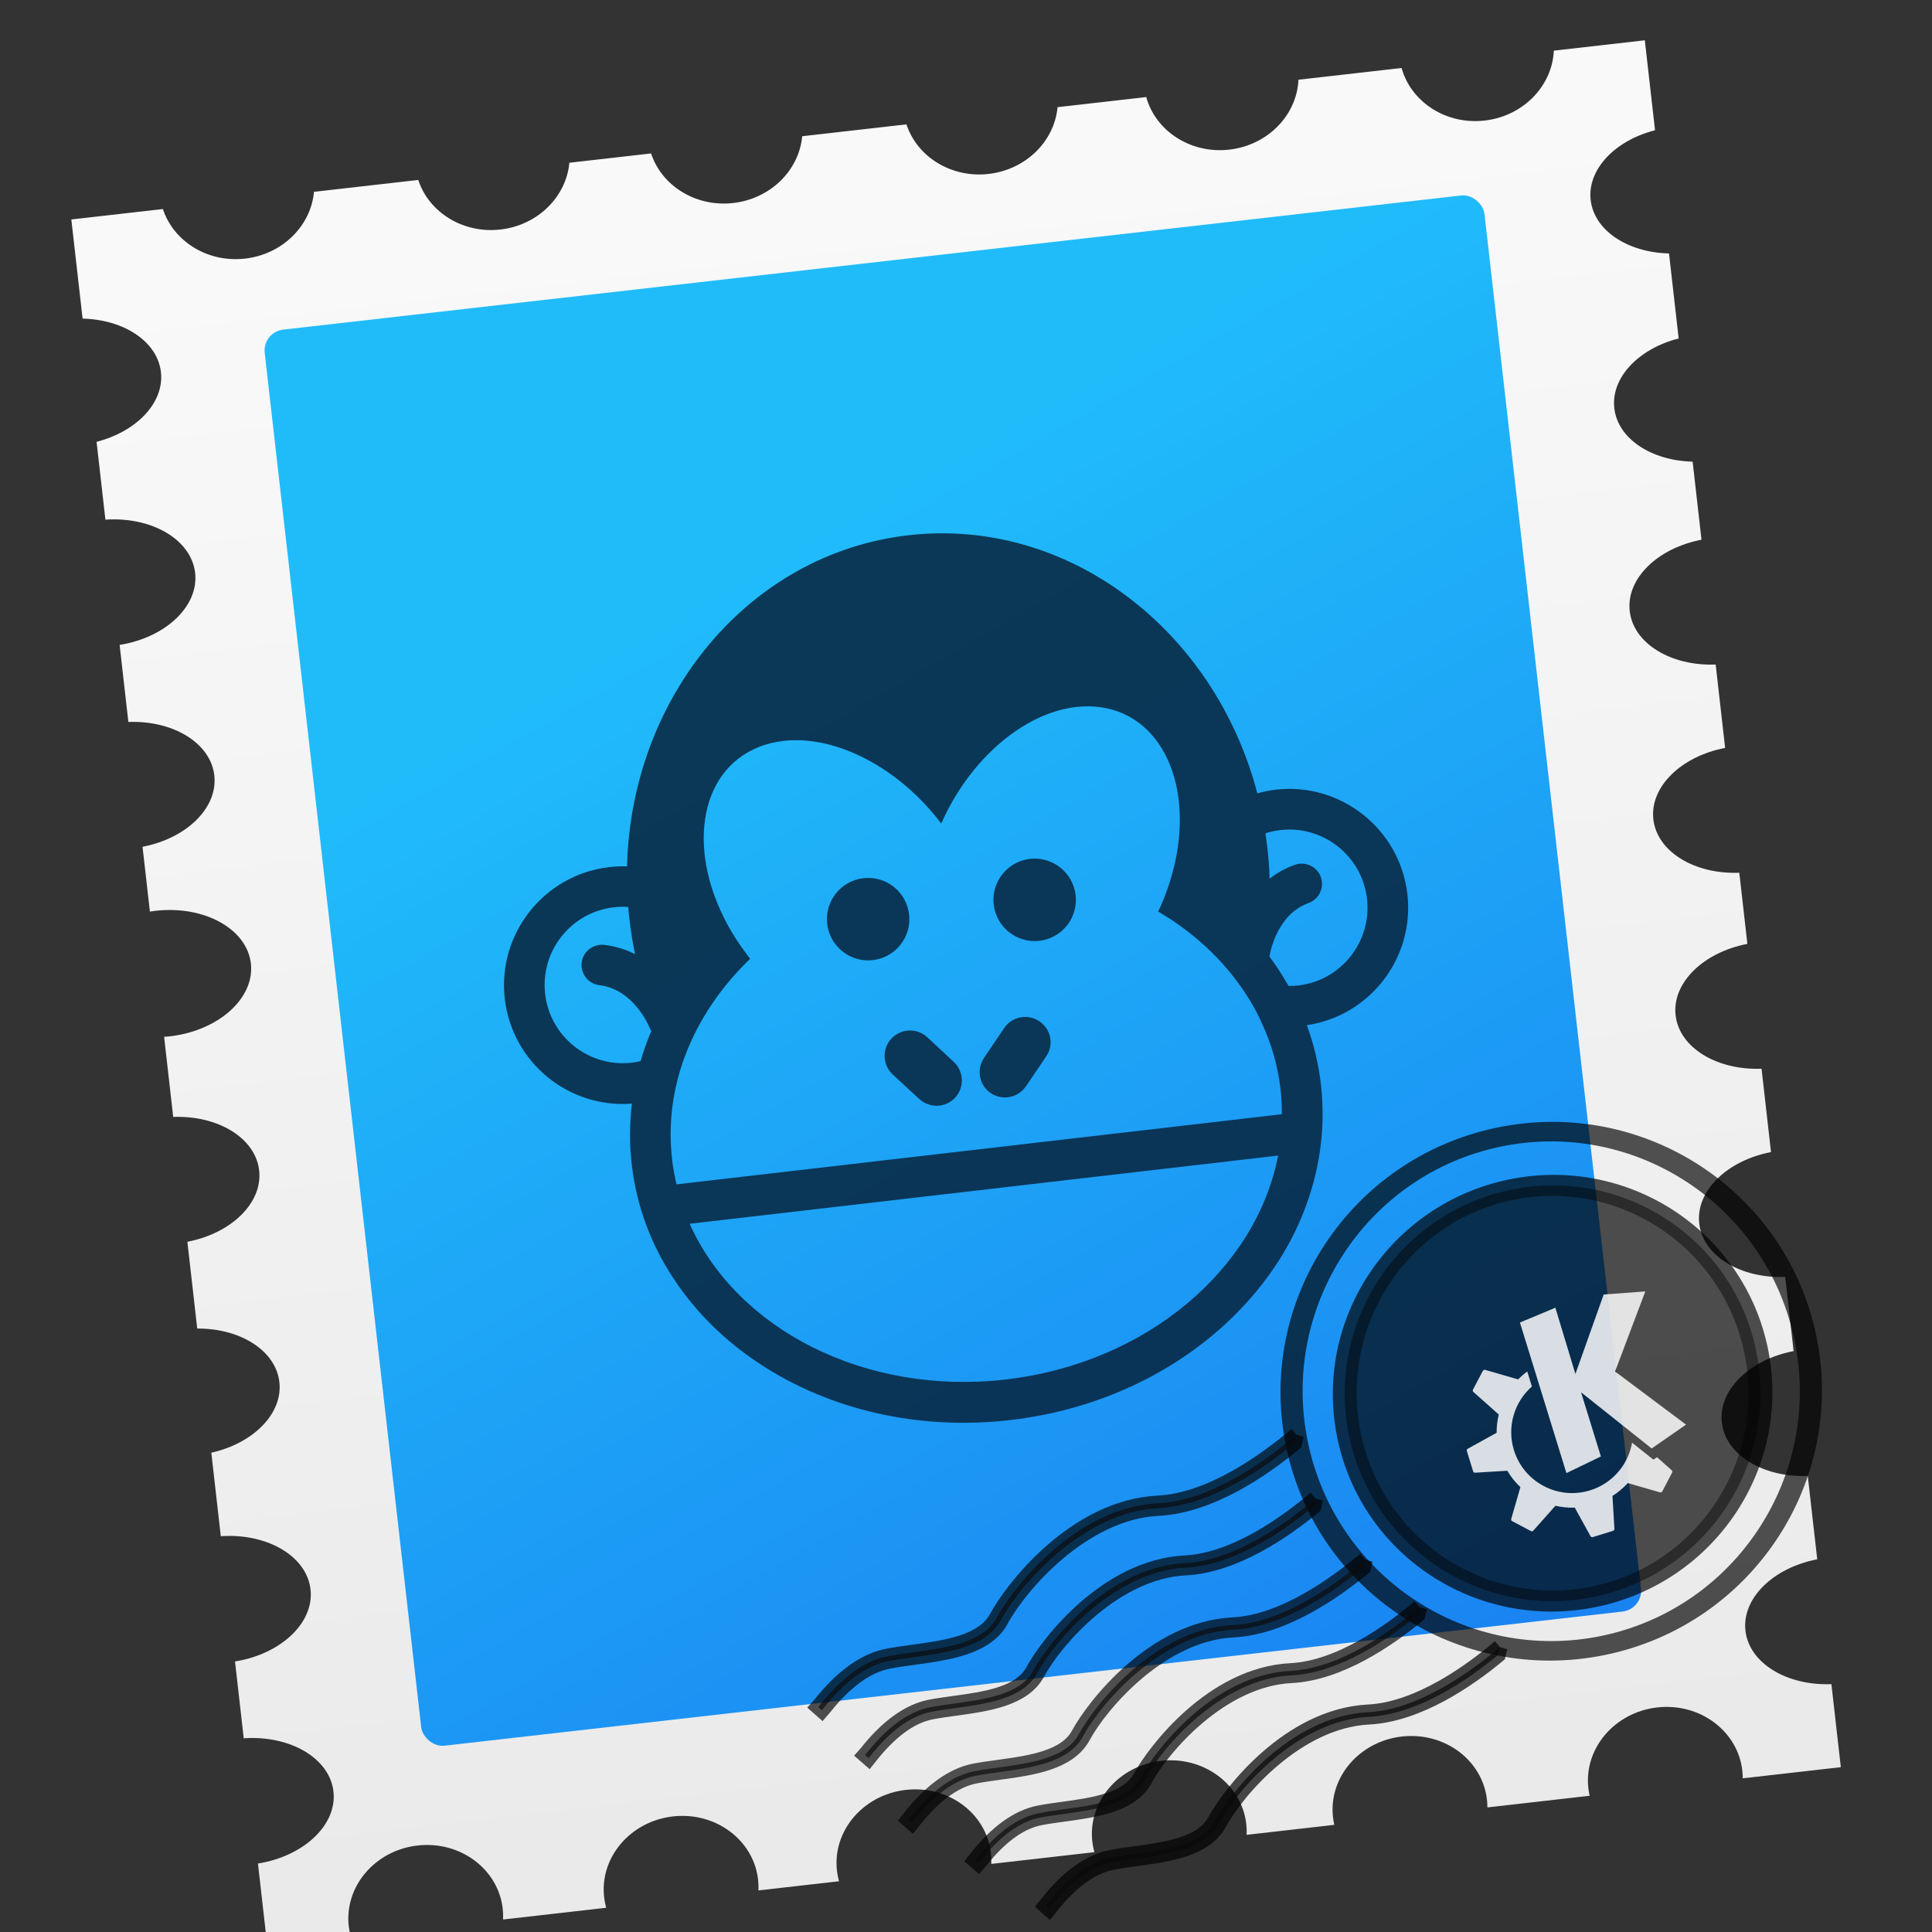<?xml version="1.0" encoding="UTF-8" standalone="no"?>
<!-- Created with Inkscape (http://www.inkscape.org/) -->

<svg
   xmlns:osb="http://www.openswatchbook.org/uri/2009/osb"
   xmlns:dc="http://purl.org/dc/elements/1.1/"
   xmlns:cc="http://creativecommons.org/ns#"
   xmlns:rdf="http://www.w3.org/1999/02/22-rdf-syntax-ns#"
   xmlns:svg="http://www.w3.org/2000/svg"
   xmlns="http://www.w3.org/2000/svg"
   xmlns:xlink="http://www.w3.org/1999/xlink"
   xmlns:sodipodi="http://sodipodi.sourceforge.net/DTD/sodipodi-0.dtd"
   xmlns:inkscape="http://www.inkscape.org/namespaces/inkscape"
   width="48"
   height="48"
   id="svg5453"
   version="1.1"
   inkscape:version="0.91 r13725"
   sodipodi:docname="kmail.svg">
  <rect width="100%" height="100%" fill="#333333" stroke="none"/>
  <defs
     id="defs5455">
    <linearGradient
       inkscape:collect="always"
       xlink:href="#linearGradient4143"
       id="linearGradient4243"
       x1="482.266"
       y1="547.862"
       x2="463.667"
       y2="510.339"
       gradientUnits="userSpaceOnUse"
       gradientTransform="matrix(1.016,0,0,0.886,-65.087,59.629)" />
    <clipPath
       id="clipPath63691"
       clipPathUnits="userSpaceOnUse">
      <path
         inkscape:connector-curvature="0"
         id="path63693"
         d="M 0,289 800,289 800,0 0,0 0,289 Z" />
    </clipPath>
    <linearGradient
       id="linearGradient5263">
      <stop
         offset="0"
         style="stop-color:#a0d5ff;stop-opacity:1"
         id="stop5265" />
      <stop
         offset="1"
         style="stop-color:#a0d5ff;stop-opacity:1"
         id="stop5267" />
    </linearGradient>
    <clipPath
       id="clipPath4458">
      <path
         d="m 69.626,12.145 -0.052,0 c -22.727,-0.292 -46.472,4.077 -46.709,4.122 -2.424,0.451 -4.946,2.974 -5.397,5.397 -0.044,0.237 -4.414,23.983 -4.122,46.71 -0.292,22.777 4.078,46.523 4.122,46.761 0.451,2.423 2.974,4.945 5.398,5.398 0.237,0.044 23.982,4.413 46.709,4.121 22.779,0.292 46.524,-4.077 46.761,-4.121 2.423,-0.452 4.946,-2.976 5.398,-5.399 0.044,-0.236 4.413,-23.981 4.121,-46.709 0.292,-22.777 -4.077,-46.523 -4.121,-46.761 -0.453,-2.423 -2.976,-4.946 -5.398,-5.397 -0.238,-0.045 -23.984,-4.414 -46.71,-4.122 z"
         id="use4460"
         inkscape:connector-curvature="0" />
    </clipPath>
    <linearGradient
       id="linearGradient4237">
      <stop
         offset="0"
         style="stop-color:#ff594d;stop-opacity:1"
         id="stop4239" />
      <stop
         offset="1"
         style="stop-color:#ff7f76;stop-opacity:1"
         id="stop4241" />
    </linearGradient>
    <linearGradient
       id="linearGradient4210">
      <stop
         id="stop4212"
         style="stop-color:#ff584c;stop-opacity:1"
         offset="0" />
      <stop
         id="stop4214"
         style="stop-color:#ff8077;stop-opacity:1"
         offset="1" />
    </linearGradient>
    <linearGradient
       id="linearGradient4179">
      <stop
         offset="0"
         style="stop-color:#ffee5e;stop-opacity:1"
         id="stop4181" />
      <stop
         offset="1"
         style="stop-color:#feff8b;stop-opacity:1"
         id="stop4183" />
    </linearGradient>
    <linearGradient
       id="linearGradient4210-3">
      <stop
         offset="0"
         style="stop-color:#ffce69;stop-opacity:1"
         id="stop4212-1" />
      <stop
         offset="1"
         style="stop-color:#ffce54;stop-opacity:1"
         id="stop4214-6" />
    </linearGradient>
    <linearGradient
       id="linearGradient4237-0">
      <stop
         id="stop4239-8"
         style="stop-color:#ffee5e;stop-opacity:1"
         offset="0" />
      <stop
         id="stop4241-9"
         style="stop-color:#feff9f;stop-opacity:1"
         offset="1" />
    </linearGradient>
    <linearGradient
       id="linearGradient4237-2">
      <stop
         id="stop4239-7"
         style="stop-color:#ffa0a6;stop-opacity:1"
         offset="0" />
      <stop
         id="stop4241-2"
         style="stop-color:#ffa0a5;stop-opacity:1"
         offset="1" />
    </linearGradient>
    <linearGradient
       id="linearGradient8311">
      <stop
         offset="0"
         style="stop-color:#ce89ff;stop-opacity:1"
         id="stop8313" />
      <stop
         offset="1"
         style="stop-color:#e898ff;stop-opacity:1"
         id="stop8315" />
    </linearGradient>
    <linearGradient
       id="linearGradient4237-8">
      <stop
         id="stop4239-2"
         style="stop-color:#cf8aff;stop-opacity:1"
         offset="0" />
      <stop
         id="stop4241-3"
         style="stop-color:#eaa0ff;stop-opacity:1"
         offset="1" />
    </linearGradient>
    <linearGradient
       id="linearGradient8311-3">
      <stop
         offset="0"
         style="stop-color:#ffcc6b;stop-opacity:1"
         id="stop8313-0" />
      <stop
         offset="1"
         style="stop-color:#ffcf98;stop-opacity:1"
         id="stop8315-1" />
    </linearGradient>
    <linearGradient
       id="linearGradient4237-3">
      <stop
         id="stop4239-0"
         style="stop-color:#ffcc6e;stop-opacity:1"
         offset="0" />
      <stop
         id="stop4241-7"
         style="stop-color:#ffe4a0;stop-opacity:1"
         offset="1" />
    </linearGradient>
    <linearGradient
       id="linearGradient8311-31">
      <stop
         offset="0"
         style="stop-color:#f089ff;stop-opacity:1"
         id="stop8313-2" />
      <stop
         offset="1"
         style="stop-color:#ffadea;stop-opacity:1"
         id="stop8315-6" />
    </linearGradient>
    <linearGradient
       id="linearGradient4237-6">
      <stop
         id="stop4239-22"
         style="stop-color:#f18bfe;stop-opacity:1"
         offset="0" />
      <stop
         id="stop4241-0"
         style="stop-color:#fcc3ff;stop-opacity:1"
         offset="1" />
    </linearGradient>
    <linearGradient
       id="linearGradient8467">
      <stop
         id="stop8469"
         style="stop-color:#b9b9b9;stop-opacity:1"
         offset="0" />
      <stop
         id="stop8471"
         style="stop-color:#d1d1d1;stop-opacity:1"
         offset="1" />
    </linearGradient>
    <linearGradient
       id="linearGradient8311-5">
      <stop
         offset="0"
         style="stop-color:#b9b9b9;stop-opacity:1"
         id="stop8313-7" />
      <stop
         offset="1"
         style="stop-color:#d2d2d2;stop-opacity:1"
         id="stop8315-3" />
    </linearGradient>
    <linearGradient
       id="linearGradient4237-4">
      <stop
         id="stop4239-9"
         style="stop-color:#bababa;stop-opacity:1"
         offset="0" />
      <stop
         id="stop4241-37"
         style="stop-color:#c8c8c8;stop-opacity:1"
         offset="1" />
    </linearGradient>
    <linearGradient
       id="linearGradient8467-7">
      <stop
         id="stop8469-4"
         style="stop-color:#3ec896;stop-opacity:1"
         offset="0" />
      <stop
         id="stop8471-7"
         style="stop-color:#66d9af;stop-opacity:1"
         offset="1" />
    </linearGradient>
    <linearGradient
       id="linearGradient8311-1">
      <stop
         offset="0"
         style="stop-color:#494949;stop-opacity:1"
         id="stop8313-9" />
      <stop
         offset="1"
         style="stop-color:#616774;stop-opacity:1"
         id="stop8315-5" />
    </linearGradient>
    <linearGradient
       id="linearGradient-1"
       y2="116.694"
       x2="209.957"
       y1="0"
       x1="209.957"
       gradientTransform="scale(1.129,0.886)"
       gradientUnits="userSpaceOnUse">
      <stop
         id="stop4884"
         offset="0%"
         stop-color="#A7A7A7" />
      <stop
         id="stop4886"
         offset="100%"
         stop-color="#8D8D8D" />
    </linearGradient>
    <linearGradient
       id="linearGradient-2"
       y2="105.4"
       x2="193"
       y1="411.584"
       x1="193"
       gradientTransform="scale(1.228,0.814)"
       gradientUnits="userSpaceOnUse">
      <stop
         id="stop4889"
         offset="0%"
         stop-color="#707070" />
      <stop
         id="stop4891"
         offset="100%"
         stop-color="#ABABAB" />
    </linearGradient>
    <linearGradient
       id="linearGradient-3"
       y2="457.423"
       x2="193"
       y1="70.609"
       x1="193"
       gradientTransform="scale(1.228,0.814)"
       gradientUnits="userSpaceOnUse">
      <stop
         id="stop4894"
         offset="0%"
         stop-opacity="0"
         stop-color="#000000" />
      <stop
         id="stop4896"
         offset="100%"
         stop-opacity="0.19"
         stop-color="#000000" />
    </linearGradient>
    <linearGradient
       id="linearGradient4232">
      <stop
         style="stop-color:#333333;stop-opacity:1"
         offset="0"
         id="stop4234" />
      <stop
         style="stop-color:#353535;stop-opacity:1"
         offset="1"
         id="stop4236" />
    </linearGradient>
    <linearGradient
       id="linearGradient4172">
      <stop
         id="stop4174"
         offset="0"
         style="stop-color:#3dc796;stop-opacity:1" />
      <stop
         id="stop4176"
         offset="1"
         style="stop-color:#57d68d;stop-opacity:1" />
    </linearGradient>
    <linearGradient
       id="linearGradient4233">
      <stop
         style="stop-color:#212121;stop-opacity:1"
         offset="0"
         id="stop4235" />
      <stop
         style="stop-color:#1d2022;stop-opacity:0"
         offset="1"
         id="stop4237" />
    </linearGradient>
    <linearGradient
       id="linearGradient8467-6">
      <stop
         id="stop8469-5"
         style="stop-color:#56d8d1;stop-opacity:1"
         offset="0" />
      <stop
         id="stop8471-8"
         style="stop-color:#9df7ee;stop-opacity:1"
         offset="1" />
    </linearGradient>
    <linearGradient
       id="linearGradient8311-10">
      <stop
         offset="0"
         style="stop-color:#55d8d1;stop-opacity:1"
         id="stop8313-3" />
      <stop
         offset="1"
         style="stop-color:#66efe7;stop-opacity:1"
         id="stop8315-8" />
    </linearGradient>
    <linearGradient
       id="linearGradient8467-8">
      <stop
         id="stop8469-9"
         style="stop-color:#dea679;stop-opacity:1"
         offset="0" />
      <stop
         id="stop8471-2"
         style="stop-color:#f7d19d;stop-opacity:1"
         offset="1" />
    </linearGradient>
    <linearGradient
       id="linearGradient8311-0">
      <stop
         offset="0"
         style="stop-color:#dda579;stop-opacity:1"
         id="stop8313-90" />
      <stop
         offset="1"
         style="stop-color:#f3bc87;stop-opacity:1"
         id="stop8315-88" />
    </linearGradient>
    <linearGradient
       id="linearGradient8467-2">
      <stop
         id="stop8469-6"
         style="stop-color:#5fa4d5;stop-opacity:1"
         offset="0" />
      <stop
         id="stop8471-5"
         style="stop-color:#9dc9f7;stop-opacity:1"
         offset="1" />
    </linearGradient>
    <linearGradient
       id="linearGradient8311-06">
      <stop
         offset="0"
         style="stop-color:#5fa3d4;stop-opacity:1"
         id="stop8313-6" />
      <stop
         offset="1"
         style="stop-color:#6bb9ff;stop-opacity:1"
         id="stop8315-2" />
    </linearGradient>
    <clipPath
       id="clipPath4458-7">
      <path
         inkscape:connector-curvature="0"
         id="use4460-2"
         d="m 69.626,12.145 -0.052,0 c -22.727,-0.292 -46.472,4.077 -46.709,4.122 -2.424,0.451 -4.946,2.974 -5.397,5.397 -0.044,0.237 -4.414,23.983 -4.122,46.71 -0.292,22.777 4.078,46.523 4.122,46.761 0.451,2.423 2.974,4.945 5.398,5.398 0.237,0.044 23.982,4.413 46.709,4.121 22.779,0.292 46.524,-4.077 46.761,-4.121 2.423,-0.452 4.946,-2.976 5.398,-5.399 0.044,-0.236 4.413,-23.981 4.121,-46.709 0.292,-22.777 -4.077,-46.523 -4.121,-46.761 -0.453,-2.423 -2.976,-4.946 -5.398,-5.397 -0.238,-0.045 -23.984,-4.414 -46.71,-4.122 z" />
    </clipPath>
    <clipPath
       id="clipPath4458-2">
      <path
         d="m 69.626,12.145 -0.052,0 c -22.727,-0.292 -46.472,4.077 -46.709,4.122 -2.424,0.451 -4.946,2.974 -5.397,5.397 -0.044,0.237 -4.414,23.983 -4.122,46.71 -0.292,22.777 4.078,46.523 4.122,46.761 0.451,2.423 2.974,4.945 5.398,5.398 0.237,0.044 23.982,4.413 46.709,4.121 22.779,0.292 46.524,-4.077 46.761,-4.121 2.423,-0.452 4.946,-2.976 5.398,-5.399 0.044,-0.236 4.413,-23.981 4.121,-46.709 0.292,-22.777 -4.077,-46.523 -4.121,-46.761 -0.453,-2.423 -2.976,-4.946 -5.398,-5.397 -0.238,-0.045 -23.984,-4.414 -46.71,-4.122 z"
         id="use4460-0"
         inkscape:connector-curvature="0" />
    </clipPath>
    <clipPath
       id="clipPath63691-0"
       clipPathUnits="userSpaceOnUse">
      <path
         inkscape:connector-curvature="0"
         id="path63693-2"
         d="M 0,289 800,289 800,0 0,0 0,289 Z" />
    </clipPath>
    <linearGradient
       inkscape:collect="always"
       xlink:href="#linearGradient4143"
       id="linearGradient4149"
       x1="400.571"
       y1="545.798"
       x2="400.571"
       y2="517.798"
       gradientUnits="userSpaceOnUse"
       gradientTransform="matrix(0.929,0,0,0.929,28.612,37.986)" />
    <linearGradient
       inkscape:collect="always"
       id="linearGradient4143">
      <stop
         style="stop-color:#197cf1;stop-opacity:1"
         offset="0"
         id="stop4145" />
      <stop
         style="stop-color:#20bcfa;stop-opacity:1"
         offset="1"
         id="stop4147" />
    </linearGradient>
    <linearGradient
       inkscape:collect="always"
       id="linearGradient4290">
      <stop
         style="stop-color:#7cbaf8;stop-opacity:1"
         offset="0"
         id="stop4292" />
      <stop
         style="stop-color:#f4fcff;stop-opacity:1"
         offset="1"
         id="stop4294" />
    </linearGradient>
    <linearGradient
       inkscape:collect="always"
       xlink:href="#linearGradient4290"
       id="linearGradient3077"
       gradientUnits="userSpaceOnUse"
       gradientTransform="matrix(1.379,0,0,1.379,1.241,1005.604)"
       x1="16"
       y1="30"
       x2="16"
       y2="2" />
    <linearGradient
       inkscape:collect="always"
       xlink:href="#linearGradient4143"
       id="linearGradient3083"
       gradientUnits="userSpaceOnUse"
       gradientTransform="matrix(1.281,0,0,1.281,-450.116,346.311)"
       x1="400.571"
       y1="545.798"
       x2="400.571"
       y2="517.798" />
    <linearGradient
       inkscape:collect="always"
       xlink:href="#linearGradient4290"
       id="linearGradient3870"
       gradientUnits="userSpaceOnUse"
       gradientTransform="matrix(1.379,0,0,1.379,-18.759,1005.604)"
       x1="16"
       y1="30"
       x2="16"
       y2="2" />
    <linearGradient
       id="linearGradient4207"
       osb:paint="gradient">
      <stop
         style="stop-color:#3498db;stop-opacity:1;"
         offset="0"
         id="stop3371" />
      <stop
         style="stop-color:#3498db;stop-opacity:0;"
         offset="1"
         id="stop3373" />
    </linearGradient>
    <linearGradient
       id="linearGradient5263-5">
      <stop
         offset="0"
         style="stop-color:#e9e9e9;stop-opacity:1"
         id="stop5265-0" />
      <stop
         offset="1"
         style="stop-color:#f9f9f9;stop-opacity:1"
         id="stop5267-9" />
    </linearGradient>
    <linearGradient
       inkscape:collect="always"
       xlink:href="#linearGradient4143"
       id="linearGradient4392"
       x1="343.771"
       y1="506.998"
       x2="343.771"
       y2="496.998"
       gradientUnits="userSpaceOnUse"
       gradientTransform="matrix(0.5,0,0,0.5,224.585,298.499)" />
    <linearGradient
       inkscape:collect="always"
       xlink:href="#linearGradient4143"
       id="linearGradient4394"
       x1="343.771"
       y1="506.998"
       x2="343.771"
       y2="496.998"
       gradientUnits="userSpaceOnUse"
       gradientTransform="matrix(0.5,0,0,0.5,230.385,298.499)" />
    <clipPath
       id="clipPath4458-8">
      <path
         d="m 69.626,12.145 -0.052,0 c -22.727,-0.292 -46.472,4.077 -46.709,4.122 -2.424,0.451 -4.946,2.974 -5.397,5.397 -0.044,0.237 -4.414,23.983 -4.122,46.71 -0.292,22.777 4.078,46.523 4.122,46.761 0.451,2.423 2.974,4.945 5.398,5.398 0.237,0.044 23.982,4.413 46.709,4.121 22.779,0.292 46.524,-4.077 46.761,-4.121 2.423,-0.452 4.946,-2.976 5.398,-5.399 0.044,-0.236 4.413,-23.981 4.121,-46.709 0.292,-22.777 -4.077,-46.523 -4.121,-46.761 -0.453,-2.423 -2.976,-4.946 -5.398,-5.397 -0.238,-0.045 -23.984,-4.414 -46.71,-4.122 z"
         id="use4460-7"
         inkscape:connector-curvature="0" />
    </clipPath>
    <clipPath
       id="clipPath4458-7-3">
      <path
         inkscape:connector-curvature="0"
         id="use4460-2-0"
         d="m 69.626,12.145 -0.052,0 c -22.727,-0.292 -46.472,4.077 -46.709,4.122 -2.424,0.451 -4.946,2.974 -5.397,5.397 -0.044,0.237 -4.414,23.983 -4.122,46.71 -0.292,22.777 4.078,46.523 4.122,46.761 0.451,2.423 2.974,4.945 5.398,5.398 0.237,0.044 23.982,4.413 46.709,4.121 22.779,0.292 46.524,-4.077 46.761,-4.121 2.423,-0.452 4.946,-2.976 5.398,-5.399 0.044,-0.236 4.413,-23.981 4.121,-46.709 0.292,-22.777 -4.077,-46.523 -4.121,-46.761 -0.453,-2.423 -2.976,-4.946 -5.398,-5.397 -0.238,-0.045 -23.984,-4.414 -46.71,-4.122 z" />
    </clipPath>
    <clipPath
       id="clipPath4458-7-6">
      <use
         id="use4460-2-00"
         x="0"
         y="0"
         width="1"
         height="1"
         xlink:href="#XMLID_10_" />
    </clipPath>
    <linearGradient
       inkscape:collect="always"
       xlink:href="#linearGradient4290"
       id="linearGradient5737"
       gradientUnits="userSpaceOnUse"
       gradientTransform="matrix(1.379,0,0,1.379,1.241,1005.604)"
       x1="16"
       y1="30"
       x2="16"
       y2="2" />
    <linearGradient
       inkscape:collect="always"
       xlink:href="#linearGradient4143"
       id="linearGradient5739"
       gradientUnits="userSpaceOnUse"
       gradientTransform="matrix(1.281,0,0,1.281,-450.116,346.311)"
       x1="400.571"
       y1="545.798"
       x2="400.571"
       y2="517.798" />
    <linearGradient
       inkscape:collect="always"
       xlink:href="#linearGradient4290"
       id="linearGradient5741"
       gradientUnits="userSpaceOnUse"
       gradientTransform="matrix(1.379,0,0,1.379,-18.759,1005.604)"
       x1="16"
       y1="30"
       x2="16"
       y2="2" />
    <linearGradient
       inkscape:collect="always"
       xlink:href="#linearGradient4143"
       id="linearGradient4239"
       x1="400.571"
       y1="545.798"
       x2="400.571"
       y2="517.798"
       gradientUnits="userSpaceOnUse"
       gradientTransform="matrix(0.929,0,0,0.929,28.612,37.986)" />
    <linearGradient
       inkscape:collect="always"
       xlink:href="#linearGradient4290"
       id="linearGradient4241"
       gradientUnits="userSpaceOnUse"
       gradientTransform="matrix(1.379,0,0,1.379,1.241,1005.604)"
       x1="16"
       y1="30"
       x2="16"
       y2="2" />
    <linearGradient
       inkscape:collect="always"
       xlink:href="#linearGradient4143"
       id="linearGradient4243-7"
       gradientUnits="userSpaceOnUse"
       gradientTransform="matrix(1.281,0,0,1.281,-450.116,346.311)"
       x1="400.571"
       y1="545.798"
       x2="400.571"
       y2="517.798" />
    <linearGradient
       inkscape:collect="always"
       xlink:href="#linearGradient4290"
       id="linearGradient4245"
       gradientUnits="userSpaceOnUse"
       gradientTransform="matrix(1.379,0,0,1.379,-18.759,1005.604)"
       x1="16"
       y1="30"
       x2="16"
       y2="2" />
    <linearGradient
       inkscape:collect="always"
       xlink:href="#linearGradient4143"
       id="linearGradient5752"
       x1="343.771"
       y1="506.998"
       x2="343.771"
       y2="496.998"
       gradientUnits="userSpaceOnUse"
       gradientTransform="matrix(0.5,0,0,0.5,224.585,298.499)" />
    <linearGradient
       inkscape:collect="always"
       xlink:href="#linearGradient4143"
       id="linearGradient5754"
       x1="343.771"
       y1="506.998"
       x2="343.771"
       y2="496.998"
       gradientUnits="userSpaceOnUse"
       gradientTransform="matrix(0.5,0,0,0.5,230.385,298.499)" />
    <linearGradient
       inkscape:collect="always"
       id="linearGradient4328">
      <stop
         style="stop-color:#bec900;stop-opacity:1"
         offset="0"
         id="stop4330" />
      <stop
         id="stop4332"
         offset="0.312"
         style="stop-color:#9ec80a;stop-opacity:1" />
      <stop
         style="stop-color:#71b93d;stop-opacity:1"
         offset="0.562"
         id="stop4334" />
      <stop
         id="stop4336"
         offset="0.75"
         style="stop-color:#35a48f;stop-opacity:1" />
      <stop
         style="stop-color:#018fca;stop-opacity:1"
         offset="1"
         id="stop4338" />
    </linearGradient>
    <linearGradient
       id="linearGradient4316"
       inkscape:collect="always">
      <stop
         id="stop4318"
         offset="0"
         style="stop-color:#c1cc00;stop-opacity:1" />
      <stop
         style="stop-color:#dfcd00;stop-opacity:1"
         offset="0.312"
         id="stop4320" />
      <stop
         id="stop4322"
         offset="0.562"
         style="stop-color:#f0cc00;stop-opacity:1" />
      <stop
         style="stop-color:#fd8c08;stop-opacity:1"
         offset="0.75"
         id="stop4324" />
      <stop
         id="stop4326"
         offset="1"
         style="stop-color:#f25c13;stop-opacity:1" />
    </linearGradient>
    <linearGradient
       inkscape:collect="always"
       id="linearGradient4300">
      <stop
         style="stop-color:#e51561;stop-opacity:1"
         offset="0"
         id="stop4302" />
      <stop
         id="stop4304"
         offset="0.312"
         style="stop-color:#e4156c;stop-opacity:1" />
      <stop
         style="stop-color:#e71e2c;stop-opacity:1"
         offset="0.562"
         id="stop4306" />
      <stop
         id="stop4308"
         offset="0.75"
         style="stop-color:#e8301e;stop-opacity:1" />
      <stop
         style="stop-color:#e6320e;stop-opacity:1"
         offset="1"
         id="stop4310" />
    </linearGradient>
    <linearGradient
       id="linearGradient4288"
       inkscape:collect="always">
      <stop
         id="stop4290"
         offset="0"
         style="stop-color:#e81877;stop-opacity:1" />
      <stop
         style="stop-color:#dd1d8c;stop-opacity:1"
         offset="0.312"
         id="stop4294-8" />
      <stop
         id="stop4296"
         offset="0.562"
         style="stop-color:#6d57b1;stop-opacity:1" />
      <stop
         style="stop-color:#2a78c1;stop-opacity:1"
         offset="0.75"
         id="stop4298" />
      <stop
         id="stop4292-0"
         offset="1"
         style="stop-color:#018dcb;stop-opacity:1" />
    </linearGradient>
    <linearGradient
       inkscape:collect="always"
       id="linearGradient4271">
      <stop
         style="stop-color:#2a2c2f;stop-opacity:1"
         offset="0"
         id="stop4273" />
      <stop
         style="stop-color:#424649;stop-opacity:1"
         offset="1"
         id="stop4275" />
    </linearGradient>
    <clipPath
       clipPathUnits="userSpaceOnUse"
       id="clipPath4528">
      <rect
         ry="16"
         y="8"
         x="8"
         height="32"
         width="32"
         id="rect4530"
         style="opacity:1;fill:url(#linearGradient4532);fill-opacity:1;stroke:none;stroke-width:2.8;stroke-miterlimit:4;stroke-dasharray:none;stroke-opacity:0.55" />
    </clipPath>
    <linearGradient
       inkscape:collect="always"
       xlink:href="#linearGradient4271"
       id="linearGradient4532"
       gradientUnits="userSpaceOnUse"
       gradientTransform="matrix(0.8,0,0,0.8,-302.857,-395.038)"
       x1="409.571"
       y1="543.798"
       x2="409.571"
       y2="503.798" />
    <clipPath
       clipPathUnits="userSpaceOnUse"
       id="clipPath4534">
      <rect
         ry="16"
         y="8"
         x="8"
         height="32"
         width="32"
         id="rect4536"
         style="opacity:1;fill:url(#linearGradient4532);fill-opacity:1;stroke:none;stroke-width:2.8;stroke-miterlimit:4;stroke-dasharray:none;stroke-opacity:0.55" />
    </clipPath>
    <clipPath
       clipPathUnits="userSpaceOnUse"
       id="clipPath4544">
      <rect
         ry="16"
         y="507.798"
         x="392.571"
         height="32"
         width="32"
         id="rect4546"
         style="opacity:1;fill:url(#linearGradient4548);fill-opacity:1;stroke:none;stroke-width:2.8;stroke-miterlimit:4;stroke-dasharray:none;stroke-opacity:0.55" />
    </clipPath>
    <linearGradient
       inkscape:collect="always"
       xlink:href="#linearGradient4271"
       id="linearGradient4548"
       gradientUnits="userSpaceOnUse"
       gradientTransform="matrix(0.8,0,0,0.8,81.714,104.76)"
       x1="409.571"
       y1="543.798"
       x2="409.571"
       y2="503.798" />
    <clipPath
       clipPathUnits="userSpaceOnUse"
       id="clipPath4550">
      <rect
         ry="16"
         y="507.798"
         x="392.571"
         height="32"
         width="32"
         id="rect4552"
         style="opacity:1;fill:url(#linearGradient4548);fill-opacity:1;stroke:none;stroke-width:2.8;stroke-miterlimit:4;stroke-dasharray:none;stroke-opacity:0.55" />
    </clipPath>
    <clipPath
       clipPathUnits="userSpaceOnUse"
       id="clipPath4562">
      <rect
         ry="16"
         y="507.798"
         x="392.571"
         height="32"
         width="32"
         id="rect4564"
         style="opacity:1;fill:url(#linearGradient4548);fill-opacity:1;stroke:none;stroke-width:2.8;stroke-miterlimit:4;stroke-dasharray:none;stroke-opacity:0.55" />
    </clipPath>
    <clipPath
       clipPathUnits="userSpaceOnUse"
       id="clipPath4568">
      <rect
         ry="16"
         y="507.798"
         x="392.571"
         height="32"
         width="32"
         id="rect4570"
         style="opacity:1;fill:url(#linearGradient4548);fill-opacity:1;stroke:none;stroke-width:2.8;stroke-miterlimit:4;stroke-dasharray:none;stroke-opacity:0.55" />
    </clipPath>
    <clipPath
       clipPathUnits="userSpaceOnUse"
       id="clipPath4578">
      <rect
         ry="16"
         y="507.798"
         x="392.571"
         height="32"
         width="32"
         id="rect4580"
         style="opacity:1;fill:url(#linearGradient4548);fill-opacity:1;stroke:none;stroke-width:2.8;stroke-miterlimit:4;stroke-dasharray:none;stroke-opacity:0.55" />
    </clipPath>
    <clipPath
       clipPathUnits="userSpaceOnUse"
       id="clipPath4584">
      <rect
         ry="16"
         y="507.798"
         x="392.571"
         height="32"
         width="32"
         id="rect4586"
         style="opacity:1;fill:url(#linearGradient4548);fill-opacity:1;stroke:none;stroke-width:2.8;stroke-miterlimit:4;stroke-dasharray:none;stroke-opacity:0.55" />
    </clipPath>
    <linearGradient
       inkscape:collect="always"
       id="linearGradient4303">
      <stop
         style="stop-color:#989a9b;stop-opacity:1"
         offset="0"
         id="stop4305" />
      <stop
         style="stop-color:#f6f6f7;stop-opacity:1"
         offset="1"
         id="stop4307" />
    </linearGradient>
    <linearGradient
       gradientUnits="userSpaceOnUse"
       y2="8"
       x2="24"
       y1="24"
       x1="8"
       id="linearGradient4415"
       xlink:href="#linearGradient4288"
       inkscape:collect="always" />
    <linearGradient
       gradientTransform="matrix(1,0,0,-1,384.571,547.798)"
       y2="8"
       x2="24"
       y1="24"
       x1="8"
       gradientUnits="userSpaceOnUse"
       id="linearGradient4417"
       xlink:href="#linearGradient4300"
       inkscape:collect="always" />
    <linearGradient
       gradientTransform="matrix(-1,0,0,1,432.571,499.798)"
       y2="8"
       x2="24"
       y1="24"
       x1="8"
       gradientUnits="userSpaceOnUse"
       id="linearGradient4419"
       xlink:href="#linearGradient4328"
       inkscape:collect="always" />
    <linearGradient
       y2="8"
       x2="24"
       y1="24"
       x1="8"
       gradientTransform="matrix(-1,0,0,-1,432.571,547.798)"
       gradientUnits="userSpaceOnUse"
       id="linearGradient4421"
       xlink:href="#linearGradient4316"
       inkscape:collect="always" />
    <linearGradient
       gradientTransform="matrix(0.35,0,0,0.35,265.572,-707.127)"
       y2="503.798"
       x2="409.571"
       y1="543.798"
       x1="409.571"
       gradientUnits="userSpaceOnUse"
       id="linearGradient4423"
       xlink:href="#linearGradient4271"
       inkscape:collect="always" />
    <clipPath
       id="clipPath4528-1"
       clipPathUnits="userSpaceOnUse">
      <rect
         style="opacity:1;fill:url(#linearGradient4532);fill-opacity:1;stroke:none;stroke-width:2.8;stroke-miterlimit:4;stroke-dasharray:none;stroke-opacity:0.55"
         id="rect4530-7"
         width="32"
         height="32"
         x="8"
         y="8"
         ry="16" />
    </clipPath>
    <clipPath
       id="clipPath4534-1"
       clipPathUnits="userSpaceOnUse">
      <rect
         style="opacity:1;fill:url(#linearGradient4532);fill-opacity:1;stroke:none;stroke-width:2.8;stroke-miterlimit:4;stroke-dasharray:none;stroke-opacity:0.55"
         id="rect4536-8"
         width="32"
         height="32"
         x="8"
         y="8"
         ry="16" />
    </clipPath>
    <clipPath
       id="clipPath4544-1"
       clipPathUnits="userSpaceOnUse">
      <rect
         style="opacity:1;fill:url(#linearGradient4548);fill-opacity:1;stroke:none;stroke-width:2.8;stroke-miterlimit:4;stroke-dasharray:none;stroke-opacity:0.55"
         id="rect4546-1"
         width="32"
         height="32"
         x="392.571"
         y="507.798"
         ry="16" />
    </clipPath>
    <clipPath
       id="clipPath4550-4"
       clipPathUnits="userSpaceOnUse">
      <rect
         style="opacity:1;fill:url(#linearGradient4548);fill-opacity:1;stroke:none;stroke-width:2.8;stroke-miterlimit:4;stroke-dasharray:none;stroke-opacity:0.55"
         id="rect4552-1"
         width="32"
         height="32"
         x="392.571"
         y="507.798"
         ry="16" />
    </clipPath>
    <clipPath
       id="clipPath4562-8"
       clipPathUnits="userSpaceOnUse">
      <rect
         style="opacity:1;fill:url(#linearGradient4548);fill-opacity:1;stroke:none;stroke-width:2.8;stroke-miterlimit:4;stroke-dasharray:none;stroke-opacity:0.55"
         id="rect4564-8"
         width="32"
         height="32"
         x="392.571"
         y="507.798"
         ry="16" />
    </clipPath>
    <clipPath
       id="clipPath4568-4"
       clipPathUnits="userSpaceOnUse">
      <rect
         style="opacity:1;fill:url(#linearGradient4548);fill-opacity:1;stroke:none;stroke-width:2.8;stroke-miterlimit:4;stroke-dasharray:none;stroke-opacity:0.55"
         id="rect4570-1"
         width="32"
         height="32"
         x="392.571"
         y="507.798"
         ry="16" />
    </clipPath>
    <clipPath
       id="clipPath4578-8"
       clipPathUnits="userSpaceOnUse">
      <rect
         style="opacity:1;fill:url(#linearGradient4548);fill-opacity:1;stroke:none;stroke-width:2.8;stroke-miterlimit:4;stroke-dasharray:none;stroke-opacity:0.55"
         id="rect4580-7"
         width="32"
         height="32"
         x="392.571"
         y="507.798"
         ry="16" />
    </clipPath>
    <clipPath
       id="clipPath4584-9"
       clipPathUnits="userSpaceOnUse">
      <rect
         style="opacity:1;fill:url(#linearGradient4548);fill-opacity:1;stroke:none;stroke-width:2.8;stroke-miterlimit:4;stroke-dasharray:none;stroke-opacity:0.55"
         id="rect4586-2"
         width="32"
         height="32"
         x="392.571"
         y="507.798"
         ry="16" />
    </clipPath>
    <linearGradient
       gradientTransform="matrix(2,0,0,2,-408.571,-523.798)"
       gradientUnits="userSpaceOnUse"
       y2="522.798"
       x2="408.571"
       y1="524.798"
       x1="408.571"
       id="linearGradient4472"
       xlink:href="#linearGradient4303"
       inkscape:collect="always" />
    <clipPath
       id="clipPath4528-8"
       clipPathUnits="userSpaceOnUse">
      <rect
         style="opacity:1;fill:url(#linearGradient4532);fill-opacity:1;stroke:none;stroke-width:2.8;stroke-miterlimit:4;stroke-dasharray:none;stroke-opacity:0.55"
         id="rect4530-3"
         width="32"
         height="32"
         x="8"
         y="8"
         ry="16" />
    </clipPath>
    <clipPath
       id="clipPath4534-4"
       clipPathUnits="userSpaceOnUse">
      <rect
         style="opacity:1;fill:url(#linearGradient4532);fill-opacity:1;stroke:none;stroke-width:2.8;stroke-miterlimit:4;stroke-dasharray:none;stroke-opacity:0.55"
         id="rect4536-2"
         width="32"
         height="32"
         x="8"
         y="8"
         ry="16" />
    </clipPath>
    <clipPath
       id="clipPath4544-18"
       clipPathUnits="userSpaceOnUse">
      <rect
         style="opacity:1;fill:url(#linearGradient4548);fill-opacity:1;stroke:none;stroke-width:2.8;stroke-miterlimit:4;stroke-dasharray:none;stroke-opacity:0.55"
         id="rect4546-5"
         width="32"
         height="32"
         x="392.571"
         y="507.798"
         ry="16" />
    </clipPath>
    <clipPath
       id="clipPath4550-3"
       clipPathUnits="userSpaceOnUse">
      <rect
         style="opacity:1;fill:url(#linearGradient4548);fill-opacity:1;stroke:none;stroke-width:2.8;stroke-miterlimit:4;stroke-dasharray:none;stroke-opacity:0.55"
         id="rect4552-4"
         width="32"
         height="32"
         x="392.571"
         y="507.798"
         ry="16" />
    </clipPath>
    <clipPath
       id="clipPath4562-1"
       clipPathUnits="userSpaceOnUse">
      <rect
         style="opacity:1;fill:url(#linearGradient4548);fill-opacity:1;stroke:none;stroke-width:2.8;stroke-miterlimit:4;stroke-dasharray:none;stroke-opacity:0.55"
         id="rect4564-3"
         width="32"
         height="32"
         x="392.571"
         y="507.798"
         ry="16" />
    </clipPath>
    <clipPath
       id="clipPath4568-1"
       clipPathUnits="userSpaceOnUse">
      <rect
         style="opacity:1;fill:url(#linearGradient4548);fill-opacity:1;stroke:none;stroke-width:2.8;stroke-miterlimit:4;stroke-dasharray:none;stroke-opacity:0.55"
         id="rect4570-4"
         width="32"
         height="32"
         x="392.571"
         y="507.798"
         ry="16" />
    </clipPath>
    <clipPath
       id="clipPath4578-5"
       clipPathUnits="userSpaceOnUse">
      <rect
         style="opacity:1;fill:url(#linearGradient4548);fill-opacity:1;stroke:none;stroke-width:2.8;stroke-miterlimit:4;stroke-dasharray:none;stroke-opacity:0.55"
         id="rect4580-5"
         width="32"
         height="32"
         x="392.571"
         y="507.798"
         ry="16" />
    </clipPath>
    <clipPath
       id="clipPath4584-0"
       clipPathUnits="userSpaceOnUse">
      <rect
         style="opacity:1;fill:url(#linearGradient4548);fill-opacity:1;stroke:none;stroke-width:2.8;stroke-miterlimit:4;stroke-dasharray:none;stroke-opacity:0.55"
         id="rect4586-4"
         width="32"
         height="32"
         x="392.571"
         y="507.798"
         ry="16" />
    </clipPath>
    <clipPath
       clipPathUnits="userSpaceOnUse"
       id="clipPath4528-1-9">
      <rect
         ry="16"
         y="8"
         x="8"
         height="32"
         width="32"
         id="rect4530-7-8"
         style="opacity:1;fill:url(#linearGradient4532);fill-opacity:1;stroke:none;stroke-width:2.8;stroke-miterlimit:4;stroke-dasharray:none;stroke-opacity:0.55" />
    </clipPath>
    <clipPath
       clipPathUnits="userSpaceOnUse"
       id="clipPath4534-1-8">
      <rect
         ry="16"
         y="8"
         x="8"
         height="32"
         width="32"
         id="rect4536-8-3"
         style="opacity:1;fill:url(#linearGradient4532);fill-opacity:1;stroke:none;stroke-width:2.8;stroke-miterlimit:4;stroke-dasharray:none;stroke-opacity:0.55" />
    </clipPath>
    <clipPath
       clipPathUnits="userSpaceOnUse"
       id="clipPath4544-1-1">
      <rect
         ry="16"
         y="507.798"
         x="392.571"
         height="32"
         width="32"
         id="rect4546-1-0"
         style="opacity:1;fill:url(#linearGradient4548);fill-opacity:1;stroke:none;stroke-width:2.8;stroke-miterlimit:4;stroke-dasharray:none;stroke-opacity:0.55" />
    </clipPath>
    <clipPath
       clipPathUnits="userSpaceOnUse"
       id="clipPath4550-4-2">
      <rect
         ry="16"
         y="507.798"
         x="392.571"
         height="32"
         width="32"
         id="rect4552-1-3"
         style="opacity:1;fill:url(#linearGradient4548);fill-opacity:1;stroke:none;stroke-width:2.8;stroke-miterlimit:4;stroke-dasharray:none;stroke-opacity:0.55" />
    </clipPath>
    <clipPath
       clipPathUnits="userSpaceOnUse"
       id="clipPath4562-8-2">
      <rect
         ry="16"
         y="507.798"
         x="392.571"
         height="32"
         width="32"
         id="rect4564-8-0"
         style="opacity:1;fill:url(#linearGradient4548);fill-opacity:1;stroke:none;stroke-width:2.8;stroke-miterlimit:4;stroke-dasharray:none;stroke-opacity:0.55" />
    </clipPath>
    <clipPath
       clipPathUnits="userSpaceOnUse"
       id="clipPath4568-4-0">
      <rect
         ry="16"
         y="507.798"
         x="392.571"
         height="32"
         width="32"
         id="rect4570-1-3"
         style="opacity:1;fill:url(#linearGradient4548);fill-opacity:1;stroke:none;stroke-width:2.8;stroke-miterlimit:4;stroke-dasharray:none;stroke-opacity:0.55" />
    </clipPath>
    <clipPath
       clipPathUnits="userSpaceOnUse"
       id="clipPath4578-8-9">
      <rect
         ry="16"
         y="507.798"
         x="392.571"
         height="32"
         width="32"
         id="rect4580-7-3"
         style="opacity:1;fill:url(#linearGradient4548);fill-opacity:1;stroke:none;stroke-width:2.8;stroke-miterlimit:4;stroke-dasharray:none;stroke-opacity:0.55" />
    </clipPath>
    <clipPath
       clipPathUnits="userSpaceOnUse"
       id="clipPath4584-9-8">
      <rect
         ry="16"
         y="507.798"
         x="392.571"
         height="32"
         width="32"
         id="rect4586-2-1"
         style="opacity:1;fill:url(#linearGradient4548);fill-opacity:1;stroke:none;stroke-width:2.8;stroke-miterlimit:4;stroke-dasharray:none;stroke-opacity:0.55" />
    </clipPath>
    <clipPath
       id="clipPath4528-80"
       clipPathUnits="userSpaceOnUse">
      <rect
         style="opacity:1;fill:url(#linearGradient4532);fill-opacity:1;stroke:none;stroke-width:2.8;stroke-miterlimit:4;stroke-dasharray:none;stroke-opacity:0.55"
         id="rect4530-76"
         width="32"
         height="32"
         x="8"
         y="8"
         ry="16" />
    </clipPath>
    <clipPath
       id="clipPath4534-17"
       clipPathUnits="userSpaceOnUse">
      <rect
         style="opacity:1;fill:url(#linearGradient4532);fill-opacity:1;stroke:none;stroke-width:2.8;stroke-miterlimit:4;stroke-dasharray:none;stroke-opacity:0.55"
         id="rect4536-3"
         width="32"
         height="32"
         x="8"
         y="8"
         ry="16" />
    </clipPath>
    <clipPath
       id="clipPath4544-4"
       clipPathUnits="userSpaceOnUse">
      <rect
         style="opacity:1;fill:url(#linearGradient4548);fill-opacity:1;stroke:none;stroke-width:2.8;stroke-miterlimit:4;stroke-dasharray:none;stroke-opacity:0.55"
         id="rect4546-6"
         width="32"
         height="32"
         x="392.571"
         y="507.798"
         ry="16" />
    </clipPath>
    <clipPath
       id="clipPath4550-0"
       clipPathUnits="userSpaceOnUse">
      <rect
         style="opacity:1;fill:url(#linearGradient4548);fill-opacity:1;stroke:none;stroke-width:2.8;stroke-miterlimit:4;stroke-dasharray:none;stroke-opacity:0.55"
         id="rect4552-8"
         width="32"
         height="32"
         x="392.571"
         y="507.798"
         ry="16" />
    </clipPath>
    <clipPath
       id="clipPath4562-80"
       clipPathUnits="userSpaceOnUse">
      <rect
         style="opacity:1;fill:url(#linearGradient4548);fill-opacity:1;stroke:none;stroke-width:2.8;stroke-miterlimit:4;stroke-dasharray:none;stroke-opacity:0.55"
         id="rect4564-5"
         width="32"
         height="32"
         x="392.571"
         y="507.798"
         ry="16" />
    </clipPath>
    <clipPath
       id="clipPath4568-9"
       clipPathUnits="userSpaceOnUse">
      <rect
         style="opacity:1;fill:url(#linearGradient4548);fill-opacity:1;stroke:none;stroke-width:2.8;stroke-miterlimit:4;stroke-dasharray:none;stroke-opacity:0.55"
         id="rect4570-3"
         width="32"
         height="32"
         x="392.571"
         y="507.798"
         ry="16" />
    </clipPath>
    <clipPath
       id="clipPath4578-0"
       clipPathUnits="userSpaceOnUse">
      <rect
         style="opacity:1;fill:url(#linearGradient4548);fill-opacity:1;stroke:none;stroke-width:2.8;stroke-miterlimit:4;stroke-dasharray:none;stroke-opacity:0.55"
         id="rect4580-77"
         width="32"
         height="32"
         x="392.571"
         y="507.798"
         ry="16" />
    </clipPath>
    <clipPath
       id="clipPath4584-1"
       clipPathUnits="userSpaceOnUse">
      <rect
         style="opacity:1;fill:url(#linearGradient4548);fill-opacity:1;stroke:none;stroke-width:2.8;stroke-miterlimit:4;stroke-dasharray:none;stroke-opacity:0.55"
         id="rect4586-5"
         width="32"
         height="32"
         x="392.571"
         y="507.798"
         ry="16" />
    </clipPath>
    <clipPath
       clipPathUnits="userSpaceOnUse"
       id="clipPath4528-1-4">
      <rect
         ry="16"
         y="8"
         x="8"
         height="32"
         width="32"
         id="rect4530-7-2"
         style="opacity:1;fill:url(#linearGradient4532);fill-opacity:1;stroke:none;stroke-width:2.8;stroke-miterlimit:4;stroke-dasharray:none;stroke-opacity:0.55" />
    </clipPath>
    <clipPath
       clipPathUnits="userSpaceOnUse"
       id="clipPath4534-1-5">
      <rect
         ry="16"
         y="8"
         x="8"
         height="32"
         width="32"
         id="rect4536-8-6"
         style="opacity:1;fill:url(#linearGradient4532);fill-opacity:1;stroke:none;stroke-width:2.8;stroke-miterlimit:4;stroke-dasharray:none;stroke-opacity:0.55" />
    </clipPath>
    <clipPath
       clipPathUnits="userSpaceOnUse"
       id="clipPath4544-1-6">
      <rect
         ry="16"
         y="507.798"
         x="392.571"
         height="32"
         width="32"
         id="rect4546-1-5"
         style="opacity:1;fill:url(#linearGradient4548);fill-opacity:1;stroke:none;stroke-width:2.8;stroke-miterlimit:4;stroke-dasharray:none;stroke-opacity:0.55" />
    </clipPath>
    <clipPath
       clipPathUnits="userSpaceOnUse"
       id="clipPath4550-4-7">
      <rect
         ry="16"
         y="507.798"
         x="392.571"
         height="32"
         width="32"
         id="rect4552-1-1"
         style="opacity:1;fill:url(#linearGradient4548);fill-opacity:1;stroke:none;stroke-width:2.8;stroke-miterlimit:4;stroke-dasharray:none;stroke-opacity:0.55" />
    </clipPath>
    <clipPath
       clipPathUnits="userSpaceOnUse"
       id="clipPath4562-8-5">
      <rect
         ry="16"
         y="507.798"
         x="392.571"
         height="32"
         width="32"
         id="rect4564-8-7"
         style="opacity:1;fill:url(#linearGradient4548);fill-opacity:1;stroke:none;stroke-width:2.8;stroke-miterlimit:4;stroke-dasharray:none;stroke-opacity:0.55" />
    </clipPath>
    <clipPath
       clipPathUnits="userSpaceOnUse"
       id="clipPath4568-4-8">
      <rect
         ry="16"
         y="507.798"
         x="392.571"
         height="32"
         width="32"
         id="rect4570-1-2"
         style="opacity:1;fill:url(#linearGradient4548);fill-opacity:1;stroke:none;stroke-width:2.8;stroke-miterlimit:4;stroke-dasharray:none;stroke-opacity:0.55" />
    </clipPath>
    <clipPath
       clipPathUnits="userSpaceOnUse"
       id="clipPath4578-8-8">
      <rect
         ry="16"
         y="507.798"
         x="392.571"
         height="32"
         width="32"
         id="rect4580-7-5"
         style="opacity:1;fill:url(#linearGradient4548);fill-opacity:1;stroke:none;stroke-width:2.8;stroke-miterlimit:4;stroke-dasharray:none;stroke-opacity:0.55" />
    </clipPath>
    <clipPath
       clipPathUnits="userSpaceOnUse"
       id="clipPath4584-9-7">
      <rect
         ry="16"
         y="507.798"
         x="392.571"
         height="32"
         width="32"
         id="rect4586-2-4"
         style="opacity:1;fill:url(#linearGradient4548);fill-opacity:1;stroke:none;stroke-width:2.8;stroke-miterlimit:4;stroke-dasharray:none;stroke-opacity:0.55" />
    </clipPath>
    <clipPath
       id="clipPath4458-9">
      <path
         d="m 69.626,12.145 -0.052,0 c -22.727,-0.292 -46.472,4.077 -46.709,4.122 -2.424,0.451 -4.946,2.974 -5.397,5.397 -0.044,0.237 -4.414,23.983 -4.122,46.71 -0.292,22.777 4.078,46.523 4.122,46.761 0.451,2.423 2.974,4.945 5.398,5.398 0.237,0.044 23.982,4.413 46.709,4.121 22.779,0.292 46.524,-4.077 46.761,-4.121 2.423,-0.452 4.946,-2.976 5.398,-5.399 0.044,-0.236 4.413,-23.981 4.121,-46.709 0.292,-22.777 -4.077,-46.523 -4.121,-46.761 -0.453,-2.423 -2.976,-4.946 -5.398,-5.397 -0.238,-0.045 -23.984,-4.414 -46.71,-4.122 z"
         id="use4460-04"
         inkscape:connector-curvature="0" />
    </clipPath>
    <linearGradient
       inkscape:collect="always"
       xlink:href="#linearGradient5263-5"
       id="linearGradient6396"
       x1="258.657"
       y1="1.708"
       x2="257.505"
       y2="564.005"
       gradientUnits="userSpaceOnUse" />
    <linearGradient
       inkscape:collect="always"
       xlink:href="#linearGradient5263-5"
       id="linearGradient6463"
       gradientUnits="userSpaceOnUse"
       x1="258.657"
       y1="1.708"
       x2="257.505"
       y2="564.005" />
    <linearGradient
       inkscape:collect="always"
       xlink:href="#linearGradient5263-5"
       id="linearGradient6465"
       gradientUnits="userSpaceOnUse"
       x1="258.657"
       y1="1.708"
       x2="257.505"
       y2="564.005" />
    <linearGradient
       inkscape:collect="always"
       xlink:href="#linearGradient5263-5"
       id="linearGradient6467"
       gradientUnits="userSpaceOnUse"
       x1="258.657"
       y1="1.708"
       x2="257.505"
       y2="564.005" />
    <linearGradient
       inkscape:collect="always"
       xlink:href="#linearGradient5263-5"
       id="linearGradient6469"
       gradientUnits="userSpaceOnUse"
       x1="258.657"
       y1="1.708"
       x2="257.505"
       y2="564.005" />
  </defs>
  <sodipodi:namedview
     id="base"
     pagecolor="#ffffff"
     bordercolor="#666666"
     borderopacity="1.0"
     inkscape:pageopacity="0"
     inkscape:pageshadow="2"
     inkscape:zoom="5.9719769"
     inkscape:cx="20.32456"
     inkscape:cy="18.190547"
     inkscape:document-units="px"
     inkscape:current-layer="layer1"
     showgrid="true"
     fit-margin-top="0"
     fit-margin-left="0"
     fit-margin-right="0"
     fit-margin-bottom="0"
     inkscape:window-width="1366"
     inkscape:window-height="698"
     inkscape:window-x="0"
     inkscape:window-y="0"
     inkscape:window-maximized="0"
     inkscape:showpageshadow="false"
     borderlayer="true"
     showguides="true">
    <inkscape:grid
       type="xygrid"
       id="grid4063" />
    <sodipodi:guide
       position="1.1650391e-05,48"
       orientation="4,0"
       id="guide4146" />
    <sodipodi:guide
       position="1.1650391e-05,44"
       orientation="0,1"
       id="guide4148"
       inkscape:label=""
       inkscape:color="rgb(77,255,0)" />
    <sodipodi:guide
       position="48,44"
       orientation="-4,0"
       id="guide4150" />
    <sodipodi:guide
       position="20,48"
       orientation="0,-48"
       id="guide4152" />
    <sodipodi:guide
       position="1.1650391e-05,4"
       orientation="4,0"
       id="guide4154" />
    <sodipodi:guide
       position="35,2.6367188e-05"
       orientation="0,48"
       id="guide4156" />
    <sodipodi:guide
       position="48,2.6367188e-05"
       orientation="-4,0"
       id="guide4158" />
    <sodipodi:guide
       position="48,4"
       orientation="0,-48"
       id="guide4160" />
    <sodipodi:guide
       position="48,48"
       orientation="0,-4"
       id="guide4162" />
    <sodipodi:guide
       position="44,48"
       orientation="48,0"
       id="guide4164" />
    <sodipodi:guide
       position="44,2.6367188e-05"
       orientation="0,4"
       id="guide4166" />
    <sodipodi:guide
       position="48,2.6367188e-05"
       orientation="-48,0"
       id="guide4168" />
    <sodipodi:guide
       position="4,48"
       orientation="0,-4"
       id="guide4170" />
    <sodipodi:guide
       position="4.2167969e-05,48"
       orientation="48,0"
       id="guide4172" />
    <sodipodi:guide
       position="4.2167969e-05,2.6367188e-05"
       orientation="0,4"
       id="guide4174" />
    <sodipodi:guide
       position="20,25"
       orientation="-48,0"
       id="guide4176" />
  </sodipodi:namedview>
  <g
     inkscape:label="Capa 1"
     inkscape:groupmode="layer"
     id="layer1"
     transform="translate(-384.571,-499.798)">
    <g
       transform="matrix(0.065,-0.046,-0.046,-0.065,307.065,572.099)"
       id="g63687" />
    <g
       id="g4393"
       transform="matrix(0.517,0,0,0.517,209.871,254.15)"
       style="opacity:0.913" />
    <g
       id="g6423"
       transform="matrix(0.975,-0.113,0.113,0.975,-48.818,59.405)">
      <g
         style="fill:url(#linearGradient6396);fill-opacity:1"
         transform="matrix(0.09,1.7994648e-4,1.8377961e-4,-0.078,386.382,547.885)"
         id="g62989">
        <g
           transform="matrix(1.063,0,0,1,-1.142,0)"
           style="fill:url(#linearGradient6469);fill-opacity:1"
           id="g62991">
          <g
             style="fill:url(#linearGradient6467);fill-opacity:1"
             id="g62997">
            <g
               style="fill:url(#linearGradient6465);fill-opacity:1"
               id="g62999">
              <path
                 inkscape:connector-curvature="0"
                 id="path63007"
                 style="fill:url(#linearGradient6463);fill-opacity:1;stroke:none"
                 d="m 418,467.5 c 0,9.979 8.175,18.289 19,20.12 l 0,27.76 c -10.825,1.831 -19,10.141 -19,20.12 0,9.979 8.175,18.289 19,20.12 l 0,29.38 -24.228,0 c -1.474,-11.318 -9.988,-20 -20.272,-20 -10.284,0 -18.798,8.682 -20.272,20 l -27.456,0 c -1.474,-11.318 -9.988,-20 -20.272,-20 -10.284,0 -18.798,8.682 -20.272,20 l -23.608,0 c -1.832,-10.825 -10.141,-19 -20.12,-19 -9.979,0 -18.288,8.175 -20.12,19 l -27.76,0 c -1.831,-10.825 -10.141,-19 -20.12,-19 -9.979,0 -18.289,8.175 -20.12,19 l -21.76,0 c -1.831,-10.825 -10.141,-19 -20.12,-19 -9.979,0 -18.289,8.175 -20.12,19 l -27.76,0 C 80.789,574.175 72.479,566 62.5,566 c -9.979,0 -18.289,8.175 -20.12,19 L 18,585 18,552.62 c 10.825,-1.832 19,-10.141 19,-20.12 0,-9.979 -8.175,-18.288 -19,-20.12 l 0,-25.426 c 12.279,-0.676 22,-9.572 22,-20.454 0,-10.882 -9.721,-19.778 -22,-20.454 l 0,-25.163 c 11.803,-1.089 21,-9.798 21,-20.383 0,-10.585 -9.197,-19.294 -21,-20.383 l 0,-21.163 C 18.497,358.981 18.996,359 19.5,359 32.479,359 43,349.822 43,338.5 43,327.178 32.479,318 19.5,318 c -0.504,0 -1.003,0.019 -1.5,0.046 l 0,-26.162 c 11.803,-1.09 21,-9.799 21,-20.384 0,-10.585 -9.197,-19.294 -21,-20.384 l 0,-28.344 c 11.318,-1.474 20,-9.988 20,-20.272 0,-10.284 -8.682,-18.798 -20,-20.272 l 0,-27.274 C 30.279,154.278 40,145.382 40,134.5 40,123.618 30.279,114.722 18,114.046 L 18,88.954 C 30.279,88.278 40,79.382 40,68.5 40,57.618 30.279,48.722 18,48.046 L 18,21 40.228,21 C 40.079,22.143 40,23.311 40,24.5 40,37.479 49.178,48 60.5,48 71.822,48 81,37.479 81,24.5 81,23.311 80.921,22.143 80.772,21 l 27.456,0 C 108.079,22.143 108,23.311 108,24.5 108,37.479 117.178,48 128.5,48 139.822,48 149,37.479 149,24.5 c 0,-1.189 -0.079,-2.357 -0.228,-3.5 l 21.456,0 C 170.079,22.143 170,23.311 170,24.5 170,37.479 179.178,48 190.5,48 201.822,48 211,37.479 211,24.5 c 0,-1.189 -0.079,-2.357 -0.228,-3.5 l 27.456,0 C 238.079,22.143 238,23.311 238,24.5 238,37.479 247.178,48 258.5,48 269.822,48 279,37.479 279,24.5 c 0,-1.189 -0.079,-2.357 -0.228,-3.5 l 23.344,0 C 302.041,21.821 302,22.655 302,23.5 302,36.479 311.178,47 322.5,47 333.822,47 343,36.479 343,23.5 c 0,-0.845 -0.041,-1.679 -0.116,-2.5 l 27.232,0 C 370.041,21.821 370,22.655 370,23.5 370,36.479 379.178,47 390.5,47 401.822,47 411,36.479 411,23.5 c 0,-0.845 -0.041,-1.679 -0.116,-2.5 l 26.116,0 0,27.116 c -11.803,1.09 -21,9.799 -21,20.384 0,10.585 9.197,19.294 21,20.384 l 0,27.232 c -11.803,1.09 -21,9.799 -21,20.384 0,10.585 9.197,19.294 21,20.384 l 0,24.232 c -11.803,1.09 -21,9.799 -21,20.384 0,10.585 9.197,19.294 21,20.384 l 0,27.232 c -11.803,1.09 -21,9.799 -21,20.384 0,10.585 9.197,19.294 21,20.384 l 0,23.233 c -11.803,1.089 -21,9.798 -21,20.383 0,10.585 9.197,19.294 21,20.383 l 0,27.234 c -11.803,1.089 -21,9.798 -21,20.383 0,10.585 9.197,19.294 21,20.383 l 0,25.497 c -10.825,1.831 -19,10.141 -19,20.12" />
            </g>
          </g>
        </g>
      </g>
      <rect
         transform="matrix(1,0.002,-0.002,1,0,0)"
         ry="0.532"
         y="504.857"
         x="393.593"
         height="36.076"
         width="31.075"
         id="rect4221"
         style="opacity:1;fill:url(#linearGradient4243);fill-opacity:1;stroke:none;stroke-width:1.5;stroke-linecap:round;stroke-linejoin:round;stroke-miterlimit:4;stroke-dasharray:none;stroke-opacity:1" />
      <g
         style="opacity:0.853"
         transform="matrix(0.532,-0.047,0.04,0.464,191.992,308.382)"
         id="g4342">
        <ellipse
           style="opacity:0.785;fill:none;fill-opacity:1;stroke:#000000;stroke-width:1.054;stroke-linecap:round;stroke-linejoin:round;stroke-miterlimit:4;stroke-dasharray:none;stroke-opacity:1"
           id="path4310"
           cx="391.227"
           cy="531.148"
           transform="matrix(1,-0.002,0.002,1,0,0)"
           rx="12.309"
           ry="14.102" />
        <ellipse
           style="opacity:0.795;fill:#000000;fill-opacity:1;stroke:#000000;stroke-width:1.135;stroke-linecap:round;stroke-linejoin:round;stroke-miterlimit:4;stroke-dasharray:none;stroke-opacity:1"
           id="path4310-5"
           cx="391.272"
           cy="531.269"
           rx="9.854"
           ry="11.29"
           transform="matrix(1,-0.002,0.002,1,0,0)" />
      </g>
      <path
         inkscape:connector-curvature="0"
         d="m 419.888,537.127 c -0.624,0.417 -1.797,1.084 -2.836,1.016 -1.632,-0.107 -3.024,1.338 -3.383,1.853 -0.319,0.457 -1.056,0.472 -1.706,0.485 -0.176,0.004 -0.343,0.007 -0.497,0.019 -0.452,0.035 -0.929,0.301 -1.419,0.791 -0.017,0.017 -0.03,0.03 -0.037,0.036 l 0.064,0.071 c 0.009,-0.008 0.022,-0.021 0.041,-0.04 0.473,-0.474 0.93,-0.731 1.358,-0.763 0.151,-0.012 0.317,-0.015 0.491,-0.019 0.673,-0.014 1.436,-0.03 1.782,-0.526 0.442,-0.633 1.829,-1.908 3.298,-1.812 1.018,0.067 2.129,-0.53 2.782,-0.954 0.018,-0.053 0.038,-0.106 0.06,-0.158"
         style="opacity:0.673;fill:#231f20;fill-opacity:1;fill-rule:nonzero;stroke:#000000;stroke-width:0.3;stroke-miterlimit:4;stroke-dasharray:none;stroke-opacity:1"
         id="path63781"
         transform="matrix(1.298,0,0,1.298,-129.639,-160.804)" />
      <path
         inkscape:connector-curvature="0"
         d="m 420.111,538.406 c -0.588,0.393 -1.692,1.021 -2.67,0.957 -1.536,-0.1 -2.848,1.26 -3.186,1.745 -0.3,0.43 -0.994,0.444 -1.606,0.457 -0.166,0.004 -0.323,0.007 -0.468,0.018 -0.425,0.033 -0.875,0.283 -1.336,0.745 -0.016,0.016 -0.028,0.028 -0.035,0.034 l 0.061,0.067 c 0.008,-0.008 0.021,-0.02 0.038,-0.037 0.446,-0.446 0.876,-0.688 1.279,-0.719 0.143,-0.011 0.298,-0.014 0.463,-0.018 0.634,-0.013 1.352,-0.028 1.679,-0.496 0.416,-0.596 1.722,-1.797 3.106,-1.707 0.958,0.063 2.005,-0.499 2.62,-0.899 0.017,-0.05 0.036,-0.1 0.056,-0.149"
         style="opacity:0.676;fill:#231f20;fill-opacity:1;fill-rule:nonzero;stroke:#000000;stroke-width:0.3;stroke-miterlimit:4;stroke-dasharray:none;stroke-opacity:1"
         id="path63781-4"
         transform="matrix(1.298,0,0,1.298,-129.639,-160.804)" />
      <path
         inkscape:connector-curvature="0"
         d="m 421.882,540.742 c -0.58,0.388 -1.67,1.008 -2.636,0.945 -1.517,-0.099 -2.811,1.244 -3.145,1.722 -0.296,0.424 -0.981,0.439 -1.586,0.451 -0.164,0.003 -0.319,0.007 -0.462,0.018 -0.42,0.032 -0.864,0.279 -1.319,0.735 -0.016,0.015 -0.028,0.028 -0.034,0.034 l 0.06,0.066 c 0.008,-0.007 0.021,-0.02 0.038,-0.037 0.44,-0.44 0.865,-0.679 1.263,-0.709 0.141,-0.011 0.294,-0.014 0.457,-0.017 0.626,-0.013 1.335,-0.028 1.657,-0.489 0.411,-0.588 1.7,-1.774 3.066,-1.685 0.946,0.062 1.979,-0.492 2.586,-0.887 0.017,-0.049 0.036,-0.098 0.056,-0.147"
         style="opacity:0.683;fill:#231f20;fill-opacity:1;fill-rule:nonzero;stroke:#000000;stroke-width:0.3;stroke-miterlimit:4;stroke-dasharray:none;stroke-opacity:1"
         id="path63781-2"
         transform="matrix(1.298,0,0,1.298,-129.639,-160.804)" />
      <path
         inkscape:connector-curvature="0"
         d="m 420.935,539.699 c -0.596,0.398 -1.716,1.035 -2.708,0.971 -1.558,-0.102 -2.888,1.278 -3.231,1.769 -0.304,0.436 -1.008,0.451 -1.629,0.464 -0.168,0.004 -0.327,0.007 -0.474,0.018 -0.431,0.033 -0.887,0.287 -1.355,0.755 -0.016,0.016 -0.029,0.029 -0.035,0.035 l 0.061,0.068 c 0.008,-0.008 0.021,-0.02 0.039,-0.038 0.452,-0.452 0.888,-0.698 1.297,-0.729 0.145,-0.011 0.302,-0.014 0.469,-0.018 0.643,-0.013 1.371,-0.029 1.702,-0.503 0.422,-0.604 1.746,-1.822 3.15,-1.73 0.972,0.064 2.033,-0.506 2.657,-0.911 0.018,-0.051 0.037,-0.101 0.057,-0.151"
         style="opacity:0.667;fill:#231f20;fill-opacity:1;fill-rule:nonzero;stroke:#000000;stroke-width:0.3;stroke-miterlimit:4;stroke-dasharray:none;stroke-opacity:1"
         id="path63781-5"
         transform="matrix(1.298,0,0,1.298,-129.639,-160.804)" />
      <path
         inkscape:connector-curvature="0"
         d="m 423.35,541.696 c -0.593,0.396 -1.707,1.03 -2.694,0.966 -1.55,-0.101 -2.873,1.272 -3.214,1.76 -0.303,0.434 -1.003,0.448 -1.621,0.461 -0.167,0.003 -0.326,0.007 -0.472,0.018 -0.429,0.033 -0.883,0.286 -1.348,0.752 -0.016,0.016 -0.028,0.028 -0.035,0.035 l 0.061,0.068 c 0.008,-0.008 0.021,-0.02 0.038,-0.038 0.45,-0.45 0.884,-0.694 1.291,-0.725 0.144,-0.011 0.301,-0.014 0.467,-0.018 0.639,-0.013 1.364,-0.028 1.693,-0.5 0.42,-0.601 1.738,-1.813 3.134,-1.722 0.967,0.063 2.023,-0.503 2.643,-0.907 0.017,-0.051 0.036,-0.1 0.057,-0.15"
         style="opacity:0.705;fill:#231f20;fill-opacity:1;fill-rule:nonzero;stroke:#000000;stroke-width:0.3;stroke-miterlimit:4;stroke-dasharray:none;stroke-opacity:1"
         id="path63781-2-7"
         transform="matrix(1.298,0,0,1.298,-129.639,-160.804)" />
      <g
         style="opacity:0.843;fill:#ffffff;fill-opacity:1;stroke:#000000;stroke-opacity:0.8"
         transform="matrix(-0.005,9.3111025e-4,9.3111025e-4,0.005,428.3,546.322)"
         id="g10822-9-7-95">
        <g
           style="display:inline;fill:#ffffff;fill-opacity:1"
           id="g5043-1"
           transform="matrix(-7.073,0,0,7.002,2712.232,-7878.291)">
          <g
             style="fill:#ffffff;fill-opacity:1"
             transform="matrix(-0.261,0,0,0.264,862.636,1331.7)"
             id="g10822-9-7-6">
            <g
               style="fill:#ffffff;fill-opacity:1"
               id="g6727-9"
               transform="matrix(-0.833,0,0,0.824,3642.859,-2808.965)">
              <g
                 transform="matrix(8.048,0,0,8.131,4955.372,-2022.231)"
                 id="g4398"
                 style="fill:#ffffff;fill-opacity:1">
                <g
                   id="g7220"
                   transform="translate(1.63,-1.632)"
                   style="fill:#ffffff;fill-opacity:1">
                  <g
                     id="g4195"
                     transform="matrix(1.267,0,0,1.267,112.477,-102.554)"
                     style="fill:#ffffff;fill-opacity:1">
                    <g
                       id="g4217"
                       transform="translate(2.231,-1.998)"
                       style="fill:#ffffff;fill-opacity:1">
                      <g
                         id="g2221"
                         transform="matrix(0.161,0,0,0.161,-455.543,408.312)"
                         style="fill:#ffffff;fill-opacity:1;stroke:none">
                        <g
                           id="g66"
                           style="opacity:0.6;fill:#ffffff;fill-opacity:1;stroke:none"
                           transform="translate(-5.6,-4.4)">
                          <defs
                             id="defs68">
                            <path
                               inkscape:connector-curvature="0"
                               id="XMLID_10_"
                               d="m 69.626,12.145 -0.052,0 c -22.727,-0.292 -46.472,4.077 -46.709,4.122 -2.424,0.451 -4.946,2.974 -5.397,5.397 -0.044,0.237 -4.414,23.983 -4.122,46.71 -0.292,22.777 4.078,46.523 4.122,46.761 0.451,2.423 2.974,4.945 5.398,5.398 0.237,0.044 23.982,4.413 46.709,4.121 22.779,0.292 46.524,-4.077 46.761,-4.121 2.423,-0.452 4.946,-2.976 5.398,-5.399 0.044,-0.236 4.413,-23.981 4.121,-46.709 0.292,-22.777 -4.077,-46.523 -4.121,-46.761 -0.453,-2.423 -2.976,-4.946 -5.398,-5.397 -0.238,-0.045 -23.984,-4.414 -46.71,-4.122 z" />
                          </defs>
                          <g
                             id="g4450"
                             clip-path="url(#clipPath4458-7-6)"
                             style="fill:#ffffff;fill-opacity:1;stroke:none" />
                        </g>
                        <path
                           inkscape:connector-curvature="0"
                           id="path159"
                           style="fill:#ffffff;fill-opacity:1;stroke:none;stroke-width:2;stroke-linejoin:round"
                           d="" />
                        <path
                           inkscape:connector-curvature="0"
                           id="path5692_1_"
                           style="fill:#ffffff;fill-opacity:1;stroke:none"
                           d="m 272.467,-343.972 -75.366,7.247 0,310.481 74.561,-11.273 0,-132.373 100.327,146.866 78.586,-24.961 -102.742,-141.23 103.547,-133.178 -80.197,-18.358 -99.521,133.178 0.805,-136.399 z m -170.861,75.688 c -0.852,0.088 -1.774,0.323 -2.416,0.966 l -29.631,29.631 c -1.244,1.248 -1.397,3.159 -0.483,4.67 l 34.623,57.168 c -6.148,10.335 -11.14,21.421 -14.654,33.174 l -63.61,13.205 c -1.77,0.366 -3.06,2.051 -3.06,3.865 l 0,41.87 c 0,1.77 1.346,3.286 3.06,3.704 l 61.677,14.977 c 3.298,13.607 8.393,26.628 15.138,38.488 L 66.499,27.864 c -0.997,1.52 -0.803,3.548 0.483,4.831 l 29.631,29.631 c 1.248,1.244 3.163,1.4 4.67,0.483 l 56.041,-33.979 c 10.992,6.346 22.892,11.43 35.428,14.815 l 13.044,62.805 c 0.366,1.775 1.891,3.06 3.704,3.06 l 41.87,0 c 1.757,0 3.286,-1.18 3.704,-2.899 l 15.46,-63.127 c 12.929,-3.486 25.119,-8.661 36.395,-15.299 l 55.236,36.234 c 1.523,0.992 3.54,0.8 4.831,-0.483 l 29.47,-29.631 c 1.252,-1.25 1.561,-3.163 0.644,-4.67 l -20.13,-33.174 -6.603,2.093 c -0.953,0.294 -2.01,-0.137 -2.577,-0.966 -1e-5,-5.1e-6 -12.716,-18.705 -29.309,-42.997 -19.845,38.832 -60.316,65.381 -106.929,65.381 -66.236,-10e-6 -119.973,-53.737 -119.973,-119.973 0,-48.722 29.135,-90.569 70.857,-109.345 l 0,-30.919 c -7.593,2.658 -14.929,5.864 -21.901,9.662 -0.013,-0.008 0.013,-0.153 0,-0.161 l -56.524,-37.039 c -0.76,-0.497 -1.563,-0.571 -2.416,-0.483 z" />
                      </g>
                    </g>
                  </g>
                </g>
              </g>
            </g>
          </g>
        </g>
      </g>
      <g
         style="fill:#082843;fill-opacity:1"
         inkscape:label="Capa 1"
         id="layer1-6"
         transform="translate(404.743,-519.343)">
        <g
           transform="matrix(0.905,0,0,0.905,-365.917,562.06)"
           id="layer1-0"
           inkscape:label="Capa 1"
           style="fill:#082843;fill-opacity:1;stroke:#4f96d1;stroke-opacity:1" />
        <g
           style="fill:#082843;fill-opacity:1"
           transform="translate(-401.012,510.634)"
           id="layer1-00"
           inkscape:label="Capa 1">
          <g
             style="opacity:0.885;fill:#082843;fill-opacity:1"
             transform="matrix(0.049,0,0,0.049,393.005,521.119)"
             id="g3">
            <path
               style="fill:#082843;fill-opacity:1"
               inkscape:connector-curvature="0"
               id="path5"
               d="m 469.4,218.45 c 0,-33.8 -27.5,-61.4 -61.4,-61.4 -3.3,0 -6.5,0.3 -9.6,0.8 -12.3,-86.8 -81,-153.2 -163.9,-153.2 -82.9,0 -151.6,66.4 -163.9,153.2 -3,-0.5 -6.1,-0.7 -9.2,-0.7 -33.8,0 -61.4,27.5 -61.4,61.4 0,33 26.2,60.1 59,61.3 -2.4,10.2 -3.7,20.601 -3.7,31.2 0,21.199 4.9,41.8 14.7,61.1 9.3,18.4 22.4,34.8 39.1,48.8 33.6,28.2 78.2,43.801 125.3,43.801 47.1,0 91.8,-15.601 125.5,-43.9 16.7,-14 29.899,-30.4 39.1,-48.8 9.7,-19.301 14.7,-39.9 14.7,-61.1 0,-10.601 -1.2,-21 -3.7,-31.201 32.9,-1 59.4,-28.1 59.4,-61.3 z m -76.7,92.501 c 0,4.399 -0.3,8.699 -0.8,13 l -50.4,0 -214,0 -50.4,0 c -0.5,-4.301 -0.8,-8.601 -0.8,-13 0,-12 1.9,-23.601 5.4,-34.601 1.2,-3.601 2.5,-7.101 4,-10.601 8,-18.5 20.8,-35.1 37,-48.699 1.8,-1.5 3.7,-3 5.6,-4.5 -2.8,-4.6 -5.4,-9.4 -7.7,-14.4 -19.3,-43.1 -8.1,-85.1 25,-93.8 4.1,-1.1 8.4,-1.6 12.7,-1.6 27.3,0 57.8,20.7 76.1,51.8 18.3,-31.2 48.8,-51.8 76.1,-51.8 4.3,0 8.601,0.5 12.7,1.6 33.1,8.7 44.3,50.7 25,93.8 -2.3,5 -4.8,9.9 -7.7,14.4 2,1.6 4,3.2 6,4.8 16.101,13.6 28.7,30 36.7,48.399 1.5,3.4 2.8,6.9 3.9,10.5 3.7,11.101 5.6,22.702 5.6,34.702 z m -237.2,34 158.101,0 73.899,0 c -17.899,56.8 -79.6,98.699 -153,98.699 -73.4,0 -135.1,-41.899 -153,-98.699 l 74,0 0,0 z M 61.4,258.85 c -22.3,0 -40.4,-18.101 -40.4,-40.4 0,-22.3 18.1,-40.4 40.4,-40.4 2.5,0 5,0.2 7.4,0.7 -0.1,2.3 -0.1,4.6 -0.1,7 0,6 0.3,11.8 0.8,17.6 -4.3,-2.9 -9.4,-5.2 -15.3,-6.6 -5.6,-1.3 -11.3,2.2 -12.6,7.8 -1.3,5.6 2.2,11.3 7.8,12.6 17.3,4.1 23,24.1 23.1,24.5 0.2,0.801 0.5,1.5 0.8,2.2 -0.5,0.8 -0.9,1.601 -1.4,2.399 -2.2,4.101 -4.2,8.201 -5.9,12.301 -1.5,0.2 -3,0.3 -4.6,0.3 z m 346.6,0 c -1.7,0 -3.3,-0.101 -5,-0.3 -1.8,-4.1 -3.7,-8.2 -5.899,-12.301 -0.7,-1.299 -1.5,-2.6 -2.2,-4 0.1,-0.199 0.1,-0.399 0.2,-0.6 0.1,-0.199 5.699,-20.5 23.1,-24.5 5.6,-1.3 9.1,-7 7.8,-12.6 -1.3,-5.6 -7,-9.1 -12.6,-7.8 -5.2,1.2 -9.8,3.2 -13.8,5.6 0.5,-5.5 0.699,-11 0.699,-16.6 0,-2.3 -0.1,-4.6 -0.1,-6.9 2.5,-0.5 5.1,-0.8 7.8,-0.8 22.3,0 40.4,18.1 40.4,40.4 0,22.301 -18.1,40.401 -40.4,40.401 z" />
            <path
               style="fill:#082843;fill-opacity:1"
               inkscape:connector-curvature="0"
               id="path7"
               d="m 214.5,263.35 c -4.7,-5.5 -13,-6.101 -18.5,-1.399 -5.5,4.699 -6.1,13 -1.4,18.5 l 12.1,14.1 c 2.6,3 6.3,4.6 10,4.6 3,0 6,-1 8.5,-3.1 5.5,-4.7 6.1,-13 1.4,-18.5 L 214.5,263.35 Z" />
            <path
               style="fill:#082843;fill-opacity:1"
               inkscape:connector-curvature="0"
               id="path9"
               d="m 273,261.85 c -5.5,-4.7 -13.8,-4.101 -18.5,1.399 l -12.1,14.101 c -4.7,5.5 -4.1,13.8 1.4,18.5 2.5,2.101 5.5,3.101 8.5,3.101 3.699,0 7.399,-1.601 10,-4.601 l 12.1,-14.101 c 4.8,-5.399 4.1,-13.699 -1.4,-18.399 z" />
            <circle
               style="fill:#082843;fill-opacity:1"
               id="circle11"
               r="21.3"
               cy="199.25"
               cx="191.2" />
            <circle
               style="fill:#082843;fill-opacity:1"
               id="circle13"
               r="21.3"
               cy="199.25"
               cx="277.801" />
          </g>
        </g>
      </g>
    </g>
  </g>
</svg>

